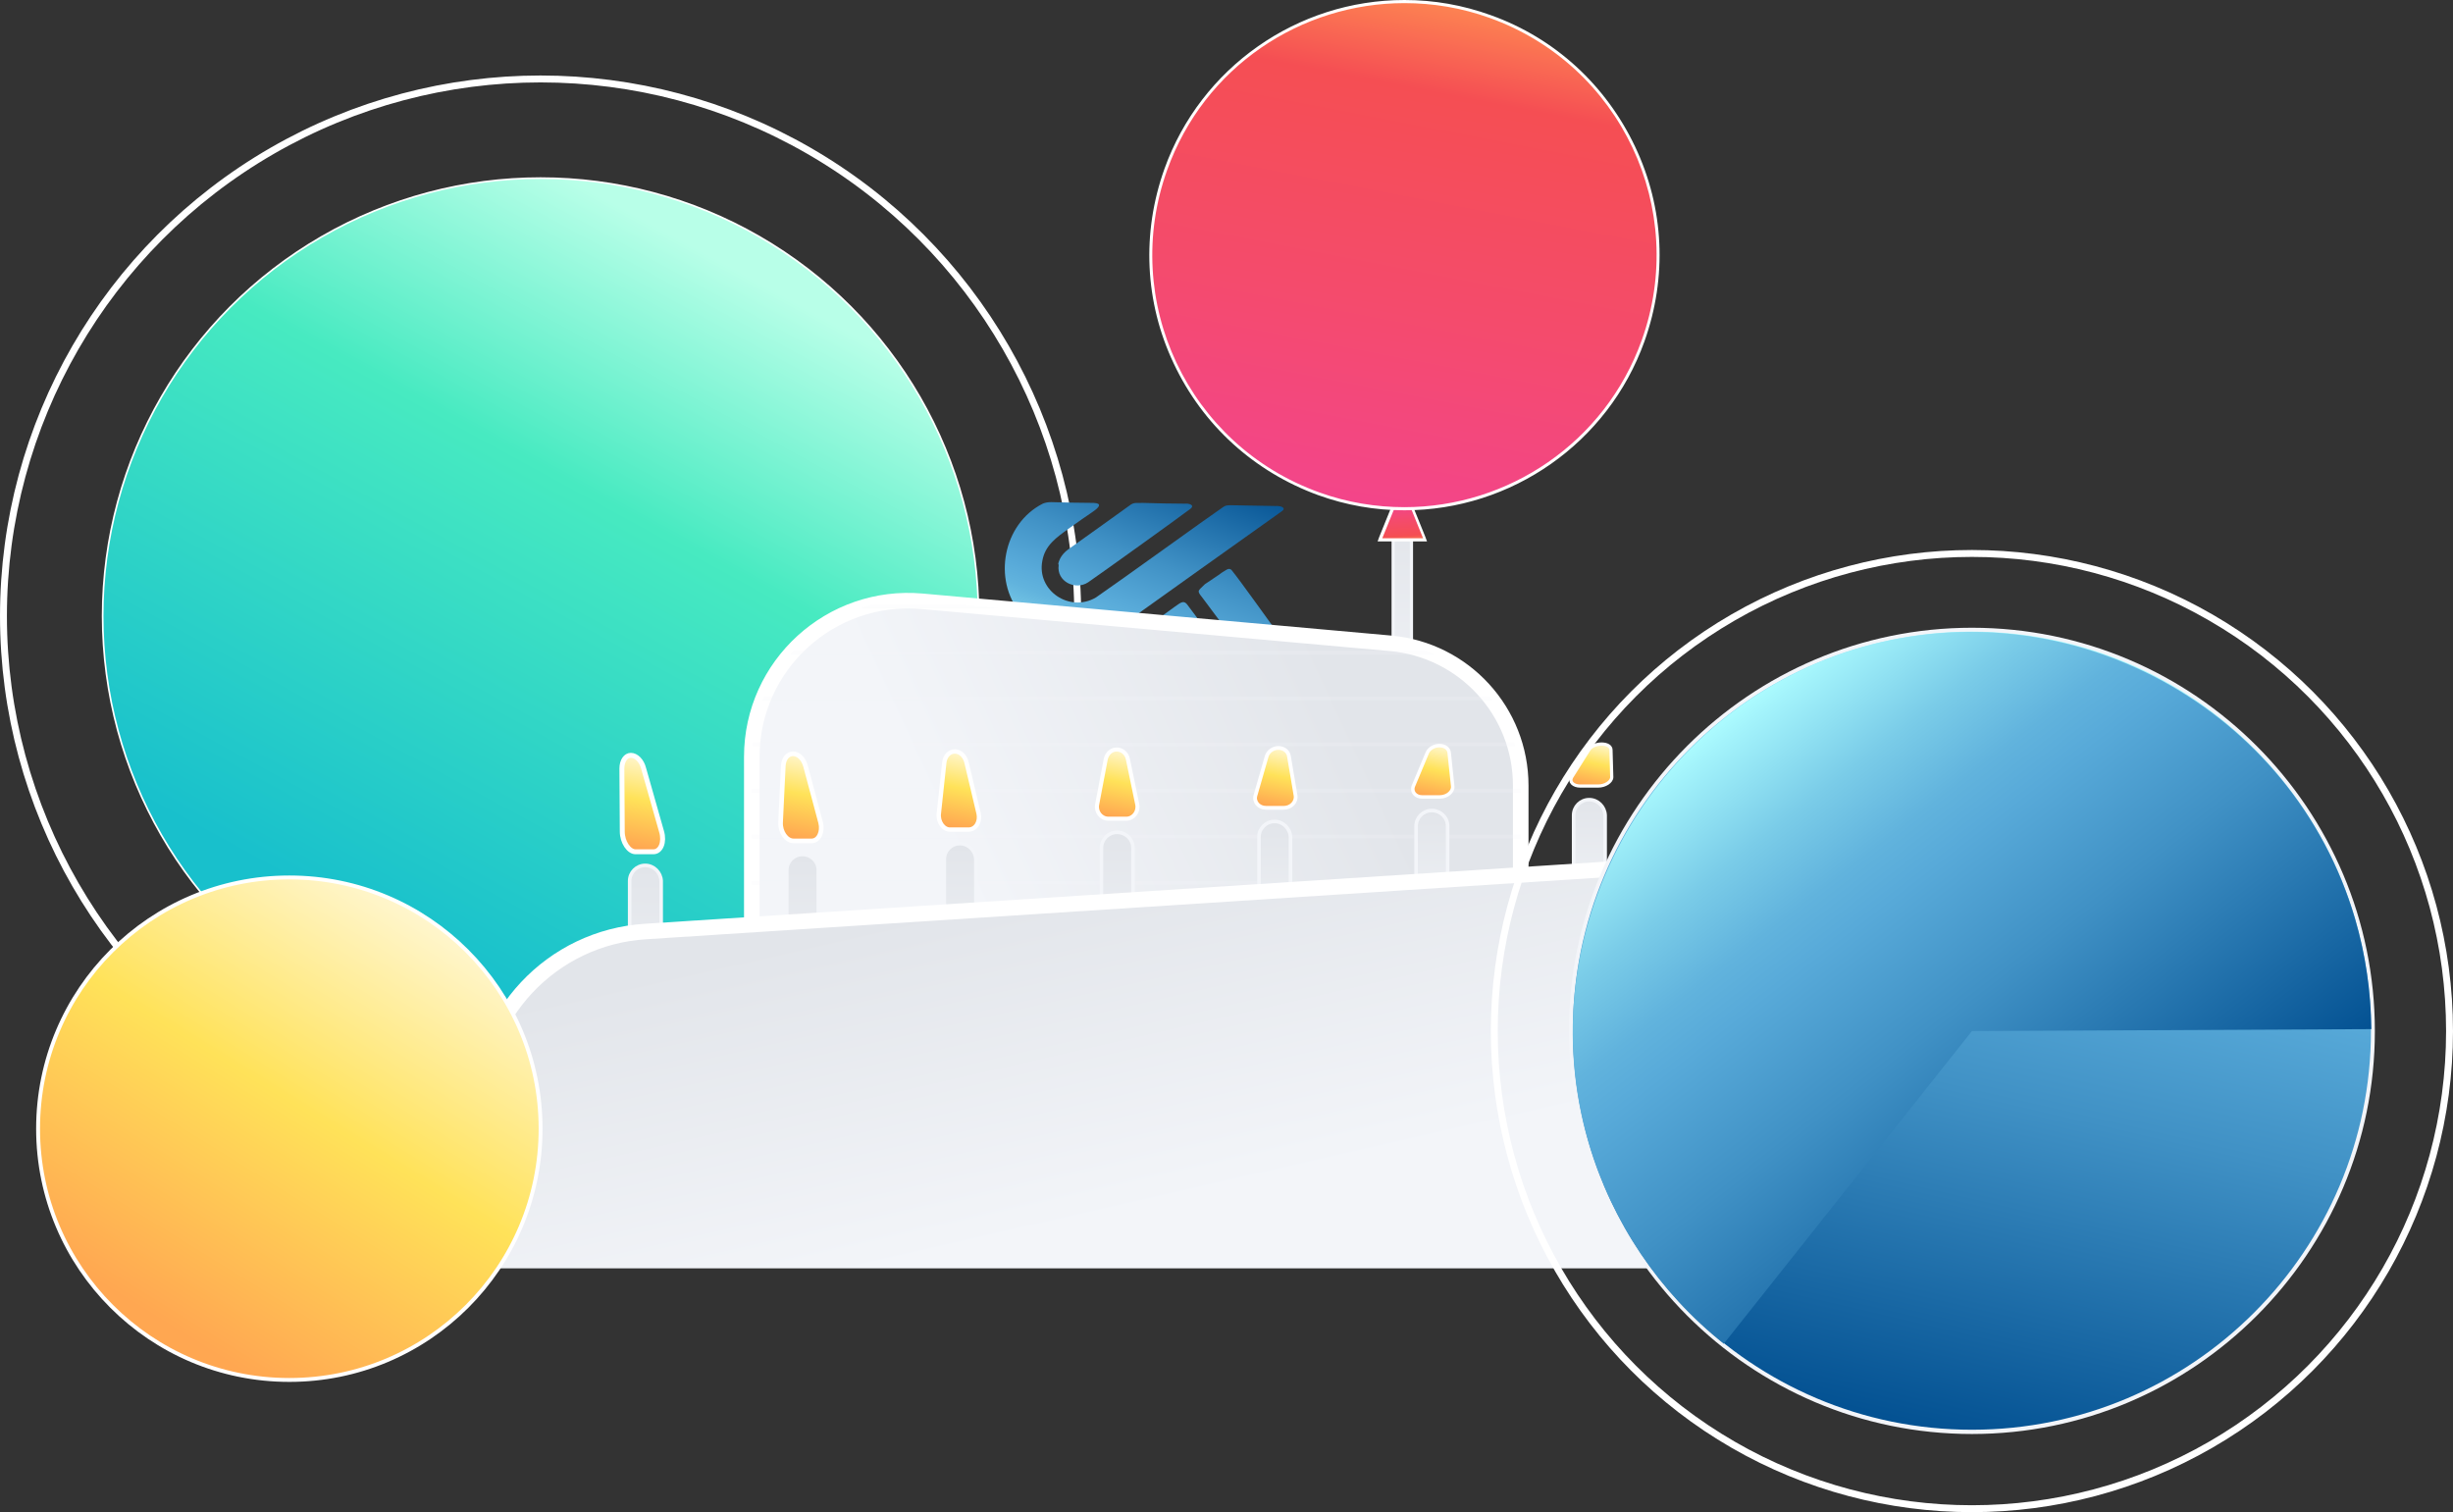 <?xml version="1.0" encoding="utf-8"?>
<!-- Generator: Adobe Illustrator 28.2.0, SVG Export Plug-In . SVG Version: 6.00 Build 0)  -->
<svg version="1.1" id="Layer_1" xmlns="http://www.w3.org/2000/svg" xmlns:xlink="http://www.w3.org/1999/xlink" x="0px" y="0px"
	 viewBox="0 0 630.68 388.79" style="enable-background:new 0 0 630.68 388.79;" xml:space="preserve">
<rect x="0" y="0" width="630.68" height="388.79" fill="#333333" stroke="none"/>
<style type="text/css">
	.st0{fill:url(#SVGID_1_);stroke:#F3F5F9;stroke-width:0.824;stroke-miterlimit:10;}
	.st1{fill:url(#SVGID_00000048479727179401793300000004439832803851531945_);}
	.st2{fill:#FFFFFF;}
	.st3{fill:url(#SVGID_00000174563603828400525760000004100455001697463486_);}
	.st4{fill:none;stroke:#FFFFFF;stroke-width:1.777;stroke-linecap:round;stroke-linejoin:round;stroke-miterlimit:10;}
	
		.st5{fill:url(#SVGID_00000091714357638311629280000000143355540538908290_);stroke:#FFFFFF;stroke-width:0.434;stroke-miterlimit:10;}
	.st6{fill:url(#SVGID_00000166654346783550150050000014260028107697431732_);}
	.st7{fill:url(#SVGID_00000106842889563257461430000005173499345538401162_);}
	.st8{fill:url(#SVGID_00000000917328187569989880000010394106656817237680_);}
	.st9{fill:url(#SVGID_00000103962111457975705180000000459467282871564966_);}
	.st10{fill:url(#SVGID_00000121278604302795130110000011569514343034674326_);stroke:#FFFFFF;stroke-width:4;stroke-miterlimit:10;}
	.st11{opacity:0.2;clip-path:url(#SVGID_00000005258504000527319550000001151905247072303765_);}
	.st12{fill:none;stroke:#F3F5F9;stroke-miterlimit:10;}
	
		.st13{fill:url(#SVGID_00000016067362968631326090000000641487616156274081_);stroke:#FFFFFF;stroke-width:1.268;stroke-miterlimit:10;}
	
		.st14{fill:url(#SVGID_00000053532934828409136840000011193013081165336979_);stroke:#F3F5F9;stroke-width:0.918;stroke-miterlimit:10;}
	
		.st15{fill:url(#SVGID_00000085242030883206579870000006838492067384213426_);stroke:#FFFFFF;stroke-width:1.194;stroke-miterlimit:10;}
	
		.st16{fill:url(#SVGID_00000147185386934662964280000001505523343708560535_);stroke:#F3F5F9;stroke-width:0.918;stroke-miterlimit:10;}
	
		.st17{fill:url(#SVGID_00000038382770656039691590000017261665453777012097_);stroke:#FFFFFF;stroke-width:1.12;stroke-miterlimit:10;}
	
		.st18{fill:url(#SVGID_00000081631499498686815810000008999894287667919252_);stroke:#F3F5F9;stroke-width:0.918;stroke-miterlimit:10;}
	
		.st19{fill:url(#SVGID_00000091716703840779554370000017286856427281051060_);stroke:#FFFFFF;stroke-width:1.046;stroke-miterlimit:10;}
	
		.st20{fill:url(#SVGID_00000177458007047570164720000012854360110922933122_);stroke:#F3F5F9;stroke-width:0.918;stroke-miterlimit:10;}
	
		.st21{fill:url(#SVGID_00000182499703002247674310000000985797461338453639_);stroke:#FFFFFF;stroke-width:0.972;stroke-miterlimit:10;}
	
		.st22{fill:url(#SVGID_00000119084818666390789140000004758530047744156596_);stroke:#F3F5F9;stroke-width:0.918;stroke-miterlimit:10;}
	
		.st23{fill:url(#SVGID_00000080207661301661431590000004231261604019470482_);stroke:#FFFFFF;stroke-width:0.898;stroke-miterlimit:10;}
	
		.st24{fill:url(#SVGID_00000043414791112259132970000008569012577725139633_);stroke:#F3F5F9;stroke-width:0.918;stroke-miterlimit:10;}
	
		.st25{fill:url(#SVGID_00000110463961046276202920000010143876659727677607_);stroke:#FFFFFF;stroke-width:0.824;stroke-miterlimit:10;}
	
		.st26{fill:url(#SVGID_00000034803742673077810990000010848412193518125191_);stroke:#F3F5F9;stroke-width:0.918;stroke-miterlimit:10;}
	.st27{fill:url(#SVGID_00000062163587176679440300000013971840776026578596_);stroke:#FFFFFF;stroke-width:4;stroke-miterlimit:10;}
	.st28{fill:url(#SVGID_00000145749588588970358660000000707659583765440947_);}
	.st29{fill:#F3F5F9;}
	.st30{fill:url(#SVGID_00000060712326157336019120000017267426085551815605_);}
	.st31{fill:url(#SVGID_00000046318068602701066560000000127212250986679738_);stroke:#FFFFFF;stroke-miterlimit:10;}
</style>
<g>
	<g>
		
			<linearGradient id="SVGID_1_" gradientUnits="userSpaceOnUse" x1="370.324" y1="491.728" x2="368.433" y2="550.083" gradientTransform="matrix(1 0 0 1 -8.362 -359.055)">
			<stop  offset="0" style="stop-color:#E2E5EA"/>
			<stop  offset="1" style="stop-color:#F3F5F9"/>
		</linearGradient>
		<rect x="358.19" y="129.3" class="st0" width="4.7" height="94.6"/>
		<g>
			
				<linearGradient id="SVGID_00000046317513722900880560000007025411314510089630_" gradientUnits="userSpaceOnUse" x1="368.971" y1="498.902" x2="368.174" y2="487.05" gradientTransform="matrix(1 0 0 1 -8.362 -359.055)">
				<stop  offset="0" style="stop-color:#FF9152"/>
				<stop  offset="0.174" style="stop-color:#F54E53"/>
				<stop  offset="0.51" style="stop-color:#F44B6C"/>
				<stop  offset="1" style="stop-color:#F2429A"/>
			</linearGradient>
			<polygon style="fill:url(#SVGID_00000046317513722900880560000007025411314510089630_);" points="354.69,138.8 358.19,130.1 
				362.89,130.1 366.39,138.8 			"/>
			<path class="st2" d="M362.69,130.5l3.2,7.9h-10.5l3.2-7.9H362.69 M363.19,129.7h-0.5h-4.2h-0.5l-0.2,0.5l-3.2,7.9l-0.4,1.1h1.1
				h10.5h1.1l-0.4-1.1l-3.2-7.9L363.19,129.7L363.19,129.7z"/>
		</g>
		<g>
			
				<linearGradient id="SVGID_00000106123985133308299900000009174728649997734805_" gradientUnits="userSpaceOnUse" x1="382.968" y1="354.716" x2="351.725" y2="516.286" gradientTransform="matrix(1 0 0 1 -8.362 -359.055)">
				<stop  offset="0" style="stop-color:#FF9152"/>
				<stop  offset="0.174" style="stop-color:#F54E53"/>
				<stop  offset="0.51" style="stop-color:#F44B6C"/>
				<stop  offset="1" style="stop-color:#F2429A"/>
			</linearGradient>
			<path style="fill:url(#SVGID_00000106123985133308299900000009174728649997734805_);" d="M361.09,130.8c-7.5,0-14.9-1.3-22.1-3.9
				c-33.8-12.2-51.5-49.6-39.3-83.4c9.3-25.8,33.9-43.2,61.4-43.2c7.5,0,14.9,1.3,22.1,3.9c16.4,5.9,29.5,17.8,36.9,33.6
				s8.3,33.5,2.4,49.8C413.19,113.5,388.49,130.8,361.09,130.8z"/>
			<path class="st2" d="M361.09,0.8c7.3,0,14.7,1.2,21.9,3.8c33.7,12.1,51.2,49.2,39.1,82.9c-9.5,26.4-34.4,42.9-61,42.9
				c-7.3,0-14.7-1.2-21.9-3.8c-33.7-12.1-51.2-49.2-39.1-82.9C309.59,17.2,334.49,0.8,361.09,0.8 M361.09,0v0.8V0L361.09,0
				c-27.6,0-52.4,17.4-61.7,43.4c-5.9,16.5-5.1,34.3,2.4,50.1c7.5,15.9,20.7,27.8,37.1,33.8c7.2,2.6,14.6,3.9,22.2,3.9
				c27.6,0,52.4-17.4,61.7-43.4c5.9-16.5,5.1-34.3-2.4-50.1s-20.6-27.9-37.1-33.8C376.09,1.3,368.69,0,361.09,0L361.09,0z"/>
		</g>
	</g>
	<g>
		<circle class="st4" cx="138.99" cy="158.4" r="138.1"/>
		
			<linearGradient id="SVGID_00000078009897850989409070000010460772502223124362_" gradientUnits="userSpaceOnUse" x1="103.839" y1="597.095" x2="196.391" y2="427.697" gradientTransform="matrix(1 0 0 1 -8.362 -359.055)">
			<stop  offset="0" style="stop-color:#18C0CC"/>
			<stop  offset="0.339" style="stop-color:#31D6C6"/>
			<stop  offset="0.646" style="stop-color:#47EAC1"/>
			<stop  offset="1" style="stop-color:#B8FFE8"/>
		</linearGradient>
		
			<circle style="fill:url(#SVGID_00000078009897850989409070000010460772502223124362_);stroke:#FFFFFF;stroke-width:0.434;stroke-miterlimit:10;" cx="138.99" cy="158.4" r="112.6"/>
	</g>
	<g>
		
			<linearGradient id="SVGID_00000082332335519684151410000011702902598611920318_" gradientUnits="userSpaceOnUse" x1="282.981" y1="245.703" x2="306.504" y2="308.43" gradientTransform="matrix(1 0 0 -1 -8.362 422.355)">
			<stop  offset="0" style="stop-color:#ADFDFF"/>
			<stop  offset="0.033" style="stop-color:#A3F3FB"/>
			<stop  offset="0.183" style="stop-color:#7ACCE8"/>
			<stop  offset="0.301" style="stop-color:#61B3DD"/>
			<stop  offset="0.373" style="stop-color:#58AAD9"/>
			<stop  offset="0.568" style="stop-color:#4091C5"/>
			<stop  offset="0.98" style="stop-color:#035192"/>
			<stop  offset="1" style="stop-color:#004E8F"/>
		</linearGradient>
		<path style="fill:url(#SVGID_00000082332335519684151410000011702902598611920318_);" d="M272.19,145.3c-0.6,4.2,4.3,6.6,7.6,4.4
			c3.5-2.4,23-16.4,26.3-18.9c1.2-1-0.5-1.4-1.4-1.3c-2.5,0-8.1-0.1-10.9-0.2c-1.4,0.1-2-0.2-3,0.4c-3.1,2.2-13.6,9.8-16.2,11.6
			c-1.2,0.9-2.1,2-2.5,3.6L272.19,145.3L272.19,145.3z"/>
		
			<linearGradient id="SVGID_00000062152925055583213440000013312801711383947935_" gradientUnits="userSpaceOnUse" x1="315.595" y1="233.472" x2="339.118" y2="296.2" gradientTransform="matrix(1 0 0 -1 -8.362 422.355)">
			<stop  offset="0" style="stop-color:#ADFDFF"/>
			<stop  offset="0.033" style="stop-color:#A3F3FB"/>
			<stop  offset="0.183" style="stop-color:#7ACCE8"/>
			<stop  offset="0.301" style="stop-color:#61B3DD"/>
			<stop  offset="0.373" style="stop-color:#58AAD9"/>
			<stop  offset="0.568" style="stop-color:#4091C5"/>
			<stop  offset="0.98" style="stop-color:#035192"/>
			<stop  offset="1" style="stop-color:#004E8F"/>
		</linearGradient>
		<path style="fill:url(#SVGID_00000062152925055583213440000013312801711383947935_);" d="M308.19,152.1c0,0.4,0.5,1,1.2,1.9
			c2.2,3,4.9,6.5,7.1,9.5c0.9,1.2,1.1,1.3,2.8,1.3c0.9,0,1.7,0,2.6,0c1.9,0,4.4,0.1,6.2,0.1c1.4-0.1,1.5-0.7,0.9-1.5
			c-2.1-2.8-10.1-14.1-12.4-16.9c-0.8-0.6-1.3,0.1-2.4,0.7c-1.2,0.9-3.1,2.1-4.4,3C308.79,151.2,308.19,151.6,308.19,152.1
			L308.19,152.1z"/>
		
			<linearGradient id="SVGID_00000139260933590453199760000014548627645786953355_" gradientUnits="userSpaceOnUse" x1="303.966" y1="237.833" x2="327.489" y2="300.561" gradientTransform="matrix(1 0 0 -1 -8.362 422.355)">
			<stop  offset="0" style="stop-color:#ADFDFF"/>
			<stop  offset="0.033" style="stop-color:#A3F3FB"/>
			<stop  offset="0.183" style="stop-color:#7ACCE8"/>
			<stop  offset="0.301" style="stop-color:#61B3DD"/>
			<stop  offset="0.373" style="stop-color:#58AAD9"/>
			<stop  offset="0.568" style="stop-color:#4091C5"/>
			<stop  offset="0.98" style="stop-color:#035192"/>
			<stop  offset="1" style="stop-color:#004E8F"/>
		</linearGradient>
		<path style="fill:url(#SVGID_00000139260933590453199760000014548627645786953355_);" d="M296.49,160.9c0.1,0.4,0.5,1,1,1.6
			c0.7,0.8,1,1.6,1.9,1.9c2.4,0.2,6.2,0.1,8.9,0.3c1.5,0,4.2,0.4,2.6-1.7c-1.2-1.6-4.5-6-5.6-7.5s-2.1-0.2-3.4,0.6
			c-1.2,0.9-2.9,2.1-3.9,2.8C296.89,159.8,296.39,160.1,296.49,160.9L296.49,160.9z"/>
		
			<linearGradient id="SVGID_00000026146306313636570620000000775004840989873545_" gradientUnits="userSpaceOnUse" x1="287.008" y1="244.192" x2="310.531" y2="306.92" gradientTransform="matrix(1 0 0 -1 -8.362 422.355)">
			<stop  offset="0" style="stop-color:#ADFDFF"/>
			<stop  offset="0.033" style="stop-color:#A3F3FB"/>
			<stop  offset="0.183" style="stop-color:#7ACCE8"/>
			<stop  offset="0.301" style="stop-color:#61B3DD"/>
			<stop  offset="0.373" style="stop-color:#58AAD9"/>
			<stop  offset="0.568" style="stop-color:#4091C5"/>
			<stop  offset="0.98" style="stop-color:#035192"/>
			<stop  offset="1" style="stop-color:#004E8F"/>
		</linearGradient>
		<path style="fill:url(#SVGID_00000026146306313636570620000000775004840989873545_);" d="M281.79,153.6c-6.7,4-15.3-1.7-13.8-9.4
			c0.7-4,3.6-6,6.8-8.3c1.9-1.4,4.4-3.1,6-4.2c2.1-1.4,2.5-2.3,0.4-2.4c-2.3,0-8.2-0.1-10.9-0.2c-0.8,0-1.5,0.1-2.2,0.4
			c-10.2,5.2-12.9,19.5-5.7,28.2c6.3,7.9,18.2,9,26,3.1c3.9-2.8,35.7-25.5,41.1-29.3c1.5-1-0.4-1.5-1.5-1.4c-2.7,0-8.9-0.2-11.3-0.2
			c-1.2,0-1.6,0-2.4,0.6C310.59,133,288.49,149,281.79,153.6L281.79,153.6L281.79,153.6z"/>
	</g>
	<g>
		
			<linearGradient id="SVGID_00000011012740237863668430000000513335110501431696_" gradientUnits="userSpaceOnUse" x1="353.741" y1="537.991" x2="255.083" y2="583.878" gradientTransform="matrix(1 0 0 1 -8.362 -359.055)">
			<stop  offset="0" style="stop-color:#E2E5EA"/>
			<stop  offset="1" style="stop-color:#F3F5F9"/>
		</linearGradient>
		
			<path style="fill:url(#SVGID_00000011012740237863668430000000513335110501431696_);stroke:#FFFFFF;stroke-width:4;stroke-miterlimit:10;" d="
			M390.99,238.4l-197.7,9.3v-53.1c0-23.6,20.3-42.1,43.8-40l120.4,10.8c19,1.7,33.5,17.6,33.5,36.6V238.4z"/>
		<g>
			<g>
				<defs>
					<path id="SVGID_00000132786269470187521210000012827115431647389330_" d="M390.99,238.4l-197.7,9.3v-53.1
						c0-23.6,20.3-42.1,43.8-40l120.4,10.8c19,1.7,33.5,17.6,33.5,36.6V238.4z"/>
				</defs>
				<clipPath id="SVGID_00000087370941290985520350000001204159998870440327_">
					<use xlink:href="#SVGID_00000132786269470187521210000012827115431647389330_"  style="overflow:visible;"/>
				</clipPath>
				<g style="opacity:0.2;clip-path:url(#SVGID_00000087370941290985520350000001204159998870440327_);">
					<line class="st12" x1="413.79" y1="108.6" x2="170.09" y2="108.6"/>
					<line class="st12" x1="413.79" y1="120.4" x2="170.09" y2="120.4"/>
					<line class="st12" x1="413.79" y1="132.3" x2="170.09" y2="132.3"/>
					<line class="st12" x1="413.79" y1="144.1" x2="170.09" y2="144.1"/>
					<line class="st12" x1="413.79" y1="155.9" x2="170.09" y2="155.9"/>
					<line class="st12" x1="413.79" y1="167.8" x2="170.09" y2="167.8"/>
					<line class="st12" x1="413.79" y1="179.6" x2="170.09" y2="179.6"/>
					<line class="st12" x1="413.79" y1="191.4" x2="170.09" y2="191.4"/>
					<line class="st12" x1="413.79" y1="203.3" x2="170.09" y2="203.3"/>
					<line class="st12" x1="413.79" y1="215.1" x2="170.09" y2="215.1"/>
					<line class="st12" x1="413.79" y1="227" x2="170.09" y2="227"/>
					<line class="st12" x1="413.79" y1="238.8" x2="170.09" y2="238.8"/>
					<line class="st12" x1="413.79" y1="250.6" x2="170.09" y2="250.6"/>
					<line class="st12" x1="413.79" y1="262.5" x2="170.09" y2="262.5"/>
					<line class="st12" x1="413.79" y1="274.3" x2="170.09" y2="274.3"/>
					<line class="st12" x1="413.79" y1="286.1" x2="170.09" y2="286.1"/>
				</g>
			</g>
		</g>
	</g>
	<g>
		<g>
			
				<linearGradient id="SVGID_00000103975869769159428770000009701298287782449579_" gradientUnits="userSpaceOnUse" x1="149.616" y1="567.045" x2="144.204" y2="592.824" gradientTransform="matrix(1 0 0.134 0.926 -59.22 -330.852)">
				<stop  offset="0" style="stop-color:#FFF7D4"/>
				<stop  offset="0.484" style="stop-color:#FFE259"/>
				<stop  offset="1" style="stop-color:#FFA751"/>
			</linearGradient>
			
				<path style="fill:url(#SVGID_00000103975869769159428770000009701298287782449579_);stroke:#FFFFFF;stroke-width:1.268;stroke-miterlimit:10;" d="
				M159.99,213.8l-0.1-16.2c0-2,1-3.4,2.3-3.4l0,0c1.4,0,2.8,1.4,3.3,3.4l4.6,16.2c0.8,2.7-0.2,5.2-2.1,5.2h-4.6
				C161.69,219,159.99,216.5,159.99,213.8z"/>
			
				<linearGradient id="SVGID_00000071544868489725346330000011729233768561262486_" gradientUnits="userSpaceOnUse" x1="174.534" y1="199.467" x2="173.987" y2="141.351" gradientTransform="matrix(1 0 0 -1 -8.362 422.355)">
				<stop  offset="0" style="stop-color:#E2E5EA"/>
				<stop  offset="1" style="stop-color:#F3F5F9"/>
			</linearGradient>
			
				<path style="fill:url(#SVGID_00000071544868489725346330000011729233768561262486_);stroke:#F3F5F9;stroke-width:0.918;stroke-miterlimit:10;" d="
				M165.89,222.5L165.89,222.5c-2.2,0-4,1.8-4,4v42.3h8.1v-42.3C169.89,224.3,168.09,222.5,165.89,222.5z"/>
		</g>
		<g>
			
				<linearGradient id="SVGID_00000137111372954749183930000004956007757638628785_" gradientUnits="userSpaceOnUse" x1="205.391" y1="565.789" x2="200.539" y2="588.9" gradientTransform="matrix(1 0 0.064 0.931 -33.449 -332.876)">
				<stop  offset="0" style="stop-color:#FFF7D4"/>
				<stop  offset="0.484" style="stop-color:#FFE259"/>
				<stop  offset="1" style="stop-color:#FFA751"/>
			</linearGradient>
			
				<path style="fill:url(#SVGID_00000137111372954749183930000004956007757638628785_);stroke:#FFFFFF;stroke-width:1.194;stroke-miterlimit:10;" d="
				M200.69,211.5l0.7-14.6c0.1-1.8,1.1-3.1,2.5-3.1l0,0c1.4,0,2.7,1.3,3.2,3.1l3.9,14.6c0.6,2.4-0.5,4.7-2.3,4.7h-4.7
				C202.19,216.2,200.59,213.9,200.69,211.5z"/>
			
				<linearGradient id="SVGID_00000180339061412193789950000006101549252214925237_" gradientUnits="userSpaceOnUse" x1="214.919" y1="202.317" x2="214.411" y2="148.377" gradientTransform="matrix(1 0 0 -1 -8.362 422.355)">
				<stop  offset="0" style="stop-color:#E2E5EA"/>
				<stop  offset="1" style="stop-color:#F3F5F9"/>
			</linearGradient>
			
				<path style="fill:url(#SVGID_00000180339061412193789950000006101549252214925237_);stroke:#F3F5F9;stroke-width:0.918;stroke-miterlimit:10;" d="
				M206.29,219.7L206.29,219.7c-2.2,0-4,1.8-4,4v39h8.1v-39C210.39,221.5,208.59,219.7,206.29,219.7z"/>
		</g>
		<g>
			
				<linearGradient id="SVGID_00000013914439272490998120000011806111380411950269_" gradientUnits="userSpaceOnUse" x1="260.614" y1="564.466" x2="256.301" y2="585.011" gradientTransform="matrix(1 0 -6.102304e-03 0.936 -7.65 -334.9)">
				<stop  offset="0" style="stop-color:#FFF7D4"/>
				<stop  offset="0.484" style="stop-color:#FFE259"/>
				<stop  offset="1" style="stop-color:#FFA751"/>
			</linearGradient>
			
				<path style="fill:url(#SVGID_00000013914439272490998120000011806111380411950269_);stroke:#FFFFFF;stroke-width:1.12;stroke-miterlimit:10;" d="
				M241.39,209.1l1.4-13.1c0.2-1.6,1.3-2.8,2.7-2.8l0,0c1.4,0,2.6,1.2,3,2.8l3.1,13.1c0.5,2.2-0.7,4.2-2.6,4.2h-4.6
				C242.59,213.4,241.09,211.3,241.39,209.1z"/>
			
				<linearGradient id="SVGID_00000096756810504519054980000010800664665601759932_" gradientUnits="userSpaceOnUse" x1="255.403" y1="205.166" x2="254.935" y2="155.402" gradientTransform="matrix(1 0 0 -1 -8.362 422.355)">
				<stop  offset="0" style="stop-color:#E2E5EA"/>
				<stop  offset="1" style="stop-color:#F3F5F9"/>
			</linearGradient>
			
				<path style="fill:url(#SVGID_00000096756810504519054980000010800664665601759932_);stroke:#F3F5F9;stroke-width:0.918;stroke-miterlimit:10;" d="
				M246.79,216.9L246.79,216.9c-2.2,0-4,1.8-4,4v35.6h8.1v-35.6C250.79,218.7,248.99,216.9,246.79,216.9z"/>
		</g>
		<g>
			
				<linearGradient id="SVGID_00000093877421597047155890000000494910465090086811_" gradientUnits="userSpaceOnUse" x1="315.622" y1="563.148" x2="311.827" y2="581.228" gradientTransform="matrix(1 0 -0.076 0.941 18.149 -336.924)">
				<stop  offset="0" style="stop-color:#FFF7D4"/>
				<stop  offset="0.484" style="stop-color:#FFE259"/>
				<stop  offset="1" style="stop-color:#FFA751"/>
			</linearGradient>
			
				<path style="fill:url(#SVGID_00000093877421597047155890000000494910465090086811_);stroke:#FFFFFF;stroke-width:1.046;stroke-miterlimit:10;" d="
				M282.09,206.8l2.2-11.6c0.3-1.4,1.4-2.5,2.8-2.5l0,0c1.4,0,2.6,1,2.9,2.5l2.4,11.6c0.4,1.9-1,3.7-2.8,3.7h-4.6
				C283.09,210.5,281.69,208.7,282.09,206.8z"/>
			
				<linearGradient id="SVGID_00000029729567882026374030000010299835925507897782_" gradientUnits="userSpaceOnUse" x1="295.787" y1="208.016" x2="295.358" y2="162.428" gradientTransform="matrix(1 0 0 -1 -8.362 422.355)">
				<stop  offset="0" style="stop-color:#E2E5EA"/>
				<stop  offset="1" style="stop-color:#F3F5F9"/>
			</linearGradient>
			
				<path style="fill:url(#SVGID_00000029729567882026374030000010299835925507897782_);stroke:#F3F5F9;stroke-width:0.918;stroke-miterlimit:10;" d="
				M287.19,214L287.19,214c-2.2,0-4,1.8-4,4v32.3h8.1V218C291.29,215.8,289.49,214,287.19,214z"/>
		</g>
		<g>
			
				<linearGradient id="SVGID_00000124874406233764215780000006761447624978471599_" gradientUnits="userSpaceOnUse" x1="370.193" y1="561.786" x2="366.894" y2="577.501" gradientTransform="matrix(1 0 -0.146 0.946 43.979 -338.948)">
				<stop  offset="0" style="stop-color:#FFF7D4"/>
				<stop  offset="0.484" style="stop-color:#FFE259"/>
				<stop  offset="1" style="stop-color:#FFA751"/>
			</linearGradient>
			
				<path style="fill:url(#SVGID_00000124874406233764215780000006761447624978471599_);stroke:#FFFFFF;stroke-width:0.972;stroke-miterlimit:10;" d="
				M322.79,204.5l2.9-10.1c0.4-1.2,1.6-2.1,3-2.1l0,0c1.4,0,2.5,0.9,2.7,2.1l1.7,10.1c0.3,1.7-1.2,3.2-3,3.2h-4.6
				C323.59,207.7,322.29,206.1,322.79,204.5z"/>
			
				<linearGradient id="SVGID_00000066497901250312942460000002791961852964665226_" gradientUnits="userSpaceOnUse" x1="336.272" y1="210.864" x2="335.883" y2="169.453" gradientTransform="matrix(1 0 0 -1 -8.362 422.355)">
				<stop  offset="0" style="stop-color:#E2E5EA"/>
				<stop  offset="1" style="stop-color:#F3F5F9"/>
			</linearGradient>
			
				<path style="fill:url(#SVGID_00000066497901250312942460000002791961852964665226_);stroke:#F3F5F9;stroke-width:0.918;stroke-miterlimit:10;" d="
				M327.69,211.2L327.69,211.2c-2.2,0-4,1.8-4,4v29h8.1v-29C331.69,213,329.89,211.2,327.69,211.2z"/>
		</g>
		<g>
			
				<linearGradient id="SVGID_00000103228068283590125260000001722621237047826833_" gradientUnits="userSpaceOnUse" x1="424.178" y1="560.354" x2="421.354" y2="573.804" gradientTransform="matrix(1 0 -0.216 0.951 69.733 -340.972)">
				<stop  offset="0" style="stop-color:#FFF7D4"/>
				<stop  offset="0.484" style="stop-color:#FFE259"/>
				<stop  offset="1" style="stop-color:#FFA751"/>
			</linearGradient>
			
				<path style="fill:url(#SVGID_00000103228068283590125260000001722621237047826833_);stroke:#FFFFFF;stroke-width:0.898;stroke-miterlimit:10;" d="
				M363.39,202.1l3.6-8.6c0.5-1.1,1.8-1.8,3.1-1.8l0,0c1.4,0,2.4,0.8,2.5,1.8l0.9,8.6c0.2,1.4-1.4,2.8-3.3,2.8h-4.6
				C363.99,204.9,362.79,203.6,363.39,202.1z"/>
			
				<linearGradient id="SVGID_00000137824195321601402450000018237232382460237731_" gradientUnits="userSpaceOnUse" x1="376.656" y1="213.714" x2="376.306" y2="176.479" gradientTransform="matrix(1 0 0 -1 -8.362 422.355)">
				<stop  offset="0" style="stop-color:#E2E5EA"/>
				<stop  offset="1" style="stop-color:#F3F5F9"/>
			</linearGradient>
			
				<path style="fill:url(#SVGID_00000137824195321601402450000018237232382460237731_);stroke:#F3F5F9;stroke-width:0.918;stroke-miterlimit:10;" d="
				M368.09,208.4L368.09,208.4c-2.2,0-4,1.8-4,4V238h8.1v-25.6C372.19,210.2,370.39,208.4,368.09,208.4z"/>
		</g>
		<g>
			
				<linearGradient id="SVGID_00000030475103211020267420000003865583020952906131_" gradientUnits="userSpaceOnUse" x1="477.835" y1="558.873" x2="475.466" y2="570.159" gradientTransform="matrix(1 0 -0.286 0.956 95.548 -343.058)">
				<stop  offset="0" style="stop-color:#FFF7D4"/>
				<stop  offset="0.484" style="stop-color:#FFE259"/>
				<stop  offset="1" style="stop-color:#FFA751"/>
			</linearGradient>
			
				<path style="fill:url(#SVGID_00000030475103211020267420000003865583020952906131_);stroke:#FFFFFF;stroke-width:0.824;stroke-miterlimit:10;" d="
				M404.09,199.8l4.4-7c0.5-0.9,1.9-1.5,3.3-1.5l0,0c1.4,0,2.4,0.6,2.4,1.5l0.2,7c0,1.2-1.7,2.3-3.5,2.3h-4.6
				C404.49,202.1,403.39,201,404.09,199.8z"/>
			
				<linearGradient id="SVGID_00000179626789843288420070000008804941537929712061_" gradientUnits="userSpaceOnUse" x1="417.141" y1="216.563" x2="416.83" y2="183.504" gradientTransform="matrix(1 0 0 -1 -8.362 422.355)">
				<stop  offset="0" style="stop-color:#E2E5EA"/>
				<stop  offset="1" style="stop-color:#F3F5F9"/>
			</linearGradient>
			
				<path style="fill:url(#SVGID_00000179626789843288420070000008804941537929712061_);stroke:#F3F5F9;stroke-width:0.918;stroke-miterlimit:10;" d="
				M408.59,205.6L408.59,205.6c-2.2,0-4,1.8-4,4v22.3h8.1v-22.3C412.59,207.4,410.79,205.6,408.59,205.6z"/>
		</g>
	</g>
	
		<linearGradient id="SVGID_00000173140197180324664510000005843373563212766859_" gradientUnits="userSpaceOnUse" x1="289.343" y1="583.49" x2="308.818" y2="668.693" gradientTransform="matrix(1 0 0 1 -8.362 -359.055)">
		<stop  offset="0" style="stop-color:#E2E5EA"/>
		<stop  offset="1" style="stop-color:#F3F5F9"/>
	</linearGradient>
	
		<path style="fill:url(#SVGID_00000173140197180324664510000005843373563212766859_);stroke:#FFFFFF;stroke-width:4;stroke-miterlimit:10;" d="
		M122.99,326.1v-40.7c0-24.3,18.8-44.4,43-45.9l295.3-19.1v105.7"/>
	<g>
		<circle class="st4" cx="506.99" cy="265.1" r="122.8"/>
		<g>
			
				<linearGradient id="SVGID_00000032645902557425812260000011368194376107132586_" gradientUnits="userSpaceOnUse" x1="539.117" y1="521.869" x2="491.13" y2="728.396" gradientTransform="matrix(1 0 0 1 -8.362 -359.055)">
				<stop  offset="0" style="stop-color:#ADFDFF"/>
				<stop  offset="0.033" style="stop-color:#A3F3FB"/>
				<stop  offset="0.183" style="stop-color:#7ACCE8"/>
				<stop  offset="0.301" style="stop-color:#61B3DD"/>
				<stop  offset="0.373" style="stop-color:#58AAD9"/>
				<stop  offset="0.568" style="stop-color:#4091C5"/>
				<stop  offset="0.98" style="stop-color:#035192"/>
				<stop  offset="1" style="stop-color:#004E8F"/>
			</linearGradient>
			<circle style="fill:url(#SVGID_00000032645902557425812260000011368194376107132586_);" cx="506.99" cy="265.1" r="103.1"/>
			<path class="st29" d="M506.99,162.4c56.7,0,102.6,46,102.6,102.6s-46,102.6-102.6,102.6s-102.6-46-102.6-102.6
				S450.39,162.4,506.99,162.4 M506.99,161.4c-57.1,0-103.6,46.5-103.6,103.6s46.5,103.7,103.6,103.7c57.1,0,103.6-46.5,103.6-103.6
				S564.19,161.4,506.99,161.4L506.99,161.4z"/>
		</g>
		<g>
			
				<linearGradient id="SVGID_00000049212965156060130830000014605130266020210863_" gradientUnits="userSpaceOnUse" x1="3292.586" y1="-528.796" x2="3254.185" y2="-363.526" gradientTransform="matrix(0.631 -0.776 0.776 0.631 -1223.09 3071.768)">
				<stop  offset="0" style="stop-color:#ADFDFF"/>
				<stop  offset="0.033" style="stop-color:#A3F3FB"/>
				<stop  offset="0.183" style="stop-color:#7ACCE8"/>
				<stop  offset="0.301" style="stop-color:#61B3DD"/>
				<stop  offset="0.373" style="stop-color:#58AAD9"/>
				<stop  offset="0.568" style="stop-color:#4091C5"/>
				<stop  offset="0.98" style="stop-color:#035192"/>
				<stop  offset="1" style="stop-color:#004E8F"/>
			</linearGradient>
			<path style="fill:url(#SVGID_00000049212965156060130830000014605130266020210863_);" d="M506.99,265.1l-63.8,80.4
				c-16.6-13.2-28.7-31.2-34.7-51.5c-15.9-54,15.5-111.5,69.6-127.4s111.5,15.5,127.4,69.6c2.7,9.2,4.1,18.8,4.2,28.4L506.99,265.1z
				"/>
		</g>
	</g>
	<g>
		<g>
			
				<linearGradient id="SVGID_00000156564413243747313900000003112273397996467897_" gradientUnits="userSpaceOnUse" x1="410.821" y1="1173.973" x2="384.673" y2="1298.522" gradientTransform="matrix(0.941 0.339 -0.339 0.941 121.068 -1011.787)">
				<stop  offset="0" style="stop-color:#FFF7D4"/>
				<stop  offset="0.484" style="stop-color:#FFE259"/>
				<stop  offset="1" style="stop-color:#FFA751"/>
			</linearGradient>
			
				<circle style="fill:url(#SVGID_00000156564413243747313900000003112273397996467897_);stroke:#FFFFFF;stroke-miterlimit:10;" cx="74.39" cy="290.2" r="64.6"/>
		</g>
	</g>
</g>
</svg>
